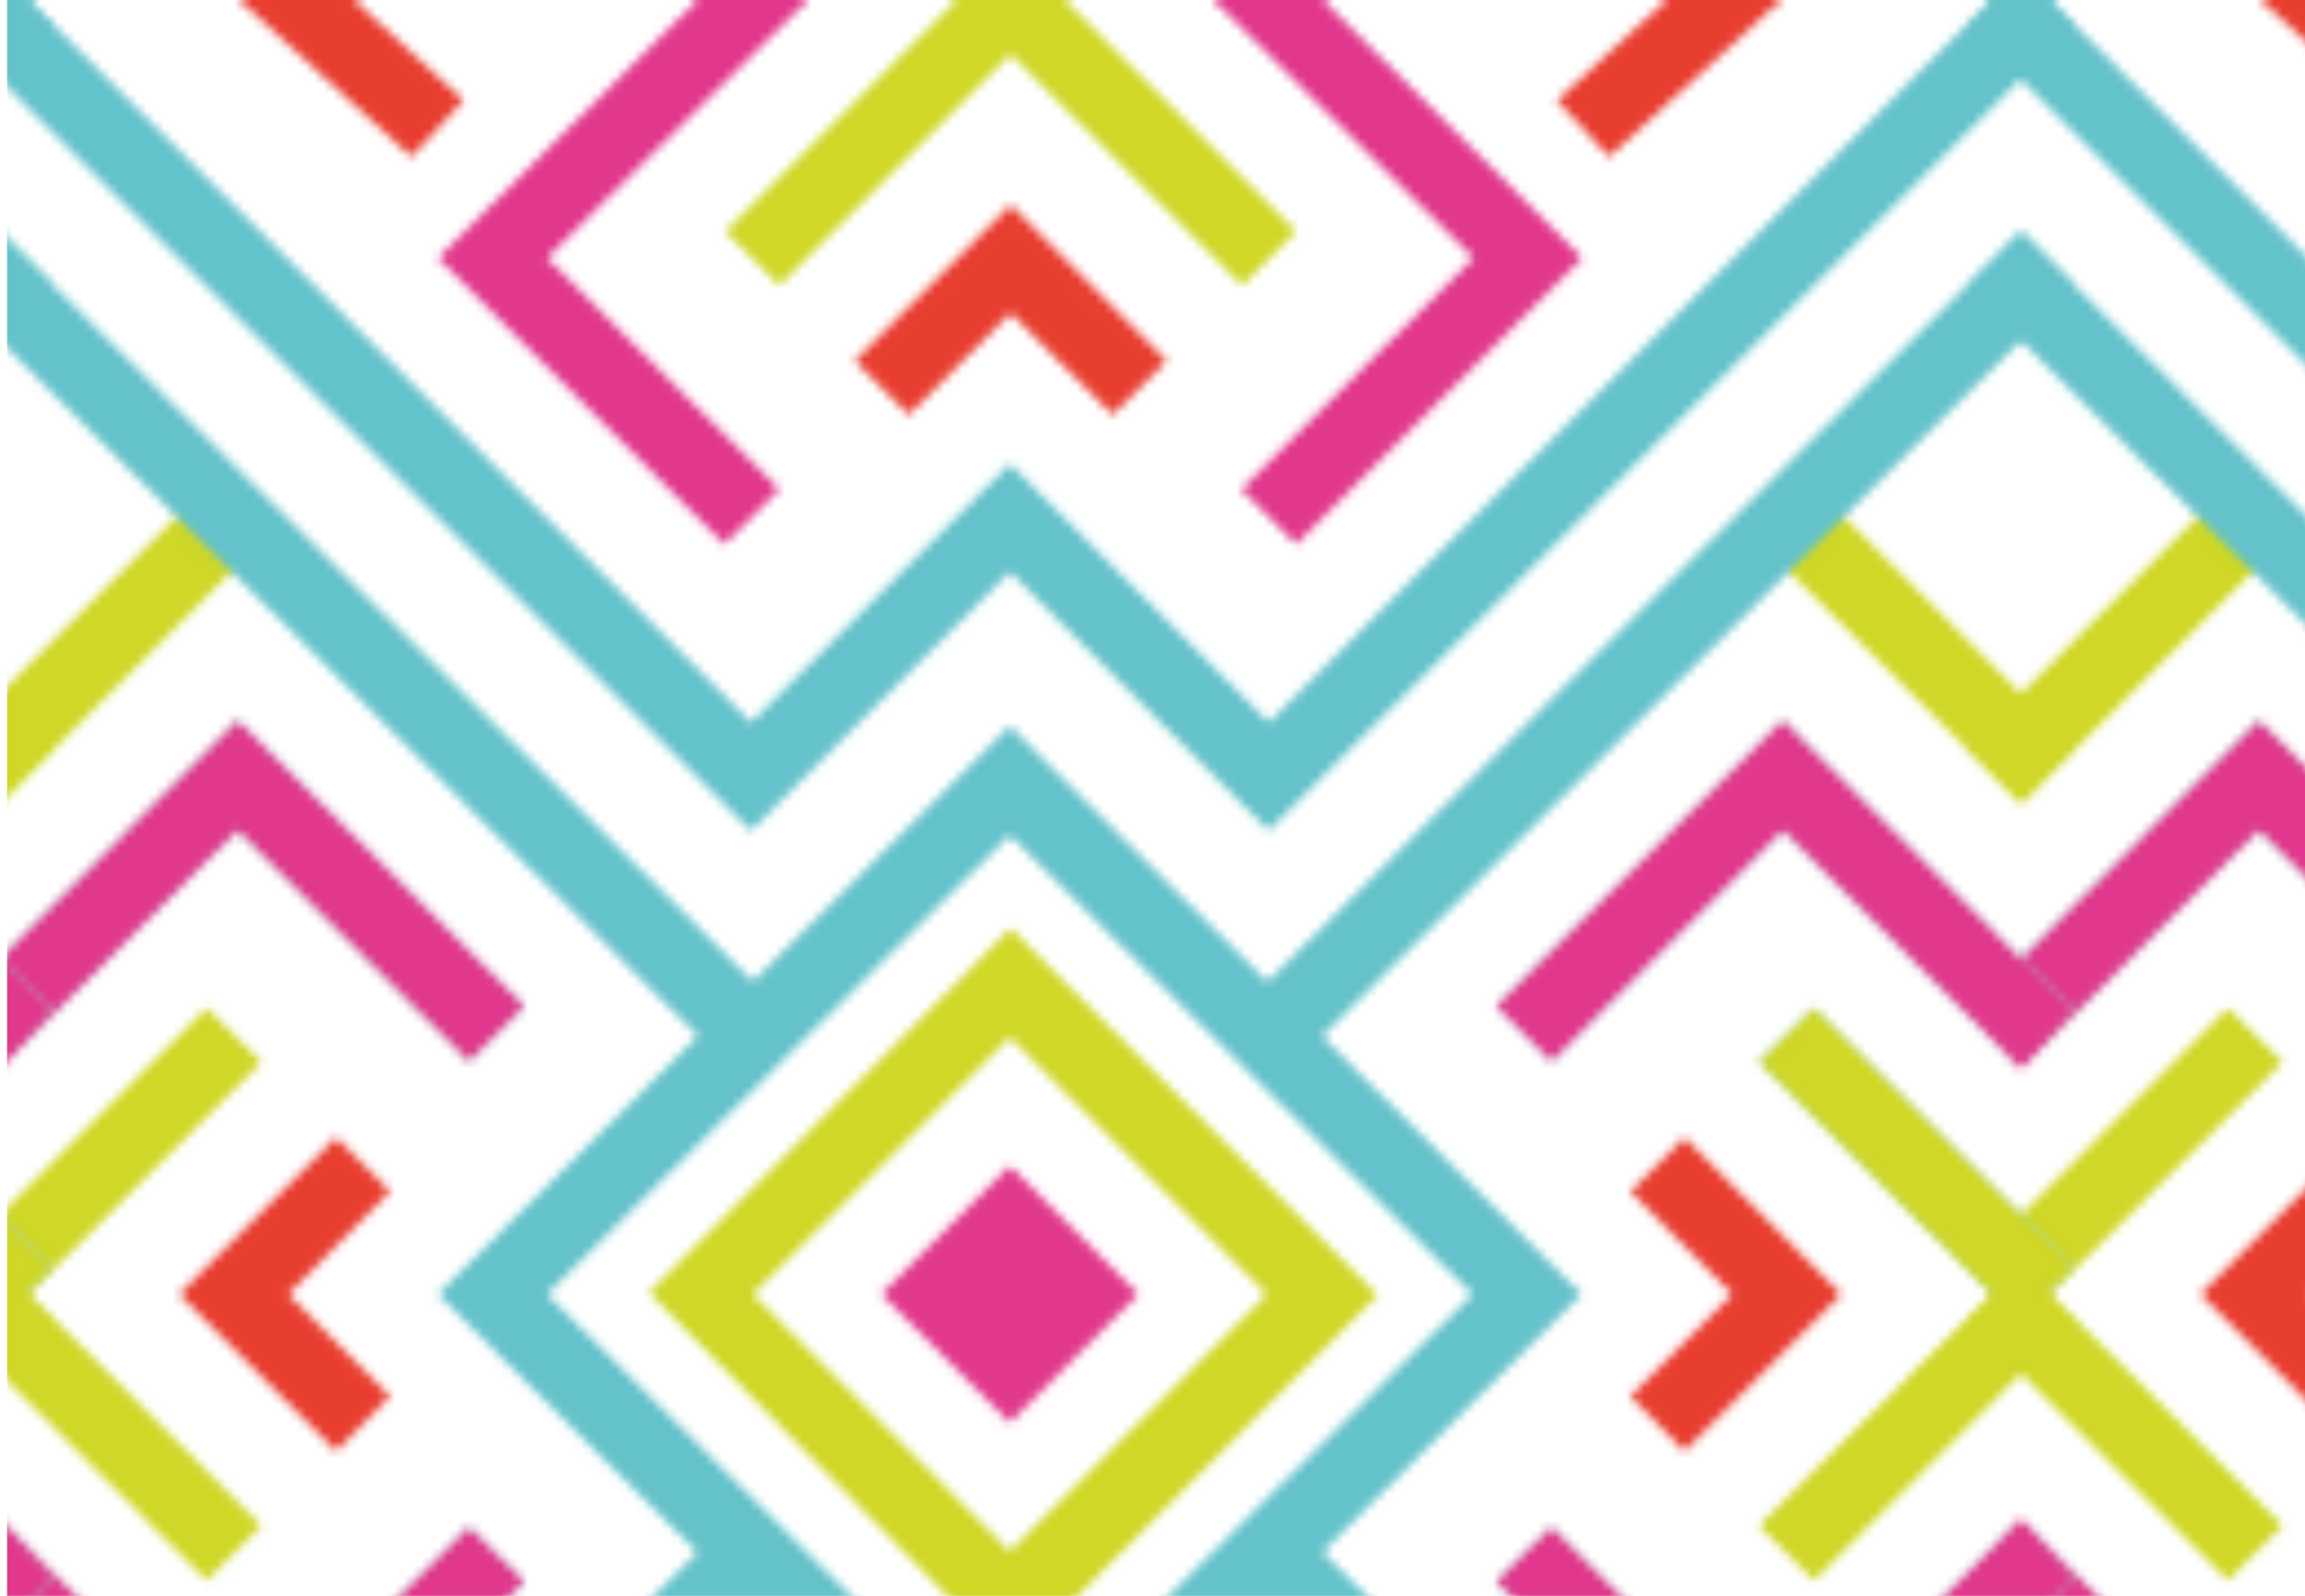 <?xml version="1.0" encoding="utf-8"?>
<!-- Generator: Adobe Illustrator 18.1.0, SVG Export Plug-In . SVG Version: 6.00 Build 0)  -->
<svg version="1.1" id="Capa_1" xmlns="http://www.w3.org/2000/svg" xmlns:xlink="http://www.w3.org/1999/xlink" x="0px" y="0px"
	 viewBox="0 0 260 180" enable-background="new 0 0 260 180" xml:space="preserve">
<pattern  width="227.9" height="292" patternUnits="userSpaceOnUse" id="Nueva_muestra_de_motivo_9" viewBox="233.8 -385.7 227.9 292" overflow="visible">
	<g>
		<polygon fill="none" points="233.8,-385.7 461.7,-385.7 461.7,-93.7 233.8,-93.7 		"/>
		<g>
			<path fill="#64C2CA" d="M604.8,0l-29.2-29.2c-7.5,7.5-26.1,26.1-26.1,26.1L546.5,0l-90.7-90.7l6.1-6.1l84.6,84.6
				c7.2-7.2,24.9-24.9,26.1-26.1l3.1-3.1l29.2,29.2l84.6-84.6l6.1,6.1L604.8,0z"/>
		</g>
		<path fill="#CFD727" d="M321.7-61.5l-6.1-6.1l32.2-32.2l3.1,3.1c1.5,1.5,29.1,29.1,29.1,29.1l-6.1,6.1c0,0-18.5-18.5-26.1-26.1
			L321.7-61.5z"/>
		<polygon fill="#E1388C" points="315.5,-32.3 283.2,-64.6 315.5,-96.7 324.9,-93.7 295.5,-64.6 321.7,-38.4 		"/>
		<polygon fill="#E83E30" points="280.2,-76 260.8,-93.7 270.2,-96.9 286.1,-82.4 		"/>
		<polygon fill="#E1388C" points="380,-32.3 373.8,-38.4 400,-64.6 370.7,-93.6 380,-96.7 412.3,-64.6 		"/>
		<path fill="#64C2CA" d="M376.9,0l-29.2-29.2c-7.5,7.5-26.1,26.1-26.1,26.1L318.6,0l-90.7-90.7l6.1-6.1l84.6,84.6
			c7.2-7.2,24.9-24.9,26.1-26.1l3.1-3.1l29.2,29.2l84.6-84.6l6.1,6.1L376.9,0z"/>
		<polygon fill="#E83E30" points="415.3,-76 409.4,-82.4 425.3,-96.9 434.7,-93.7 		"/>
		<path fill="#64C2CA" d="M149,0l-29.2-29.2c-7.5,7.5-26.1,26.1-26.1,26.1L90.7,0L0-90.7l6.1-6.1l84.6,84.6
			c7.2-7.2,24.9-24.9,26.1-26.1l3.1-3.1L149-12.3l84.6-84.6l6.1,6.1L149,0z"/>
		<polygon fill="#CFD727" points="461.9,-236.7 455.8,-242.8 485,-272 491.1,-265.9 		"/>
		<polygon fill="#CFD727" points="462.1,-265.7 455.9,-271.8 488.5,-304.4 520.7,-272.2 514.6,-266 488.5,-292.1 		"/>
		<polygon fill="#CFD727" points="461.7,-295.2 455.6,-301.4 484.7,-330.5 490.8,-324.3 		"/>
		<polygon fill="#E1388C" points="461.7,-265.3 455.9,-271.8 488.5,-304.4 520.7,-272.2 514.6,-266 488.5,-292.1 		"/>
		<path fill="#CFD727" stroke="#221A16" stroke-width="8.687" stroke-miterlimit="10" d="M459-268.7"/>
		<polygon fill="#64C2CA" points="543.4,-265.9 455.6,-353.3 461.7,-359.4 549.5,-272 		"/>
		<g>
			<path fill="#64C2CA" d="M604.8-292l-29.2-29.2c-7.5,7.5-26.1,26.1-26.1,26.1l-3.1,3.1l-90.7-90.7l6.1-6.1l84.6,84.6
				c7.2-7.2,24.9-24.9,26.1-26.1l3.1-3.1l29.2,29.2l84.6-84.6l6.1,6.1L604.8-292z"/>
		</g>
		<polygon fill="#CFD727" points="485,-207.4 455.8,-236.6 461.9,-242.8 491.1,-213.6 		"/>
		<polygon fill="#CFD727" points="488.5,-175.1 455.9,-207.6 462.1,-213.8 488.5,-187.4 514.6,-213.4 520.7,-207.3 		"/>
		<polygon fill="#CFD727" points="484.7,-149 455.6,-178.1 461.7,-184.2 490.8,-155.1 		"/>
		<polygon fill="#E1388C" points="488.5,-175.1 455.9,-207.6 461.7,-214.2 488.5,-187.4 514.6,-213.4 520.7,-207.3 		"/>
		<path fill="#CFD727" stroke="#221A16" stroke-width="8.687" stroke-miterlimit="10" d="M459-210.7"/>
		<polygon fill="#CFD727" points="484.7,-149 455.6,-178.1 461.7,-184.2 490.8,-155.1 		"/>
		<polygon fill="#64C2CA" points="461.7,-120 455.6,-126.2 543.4,-213.6 549.5,-207.4 		"/>
		<g>
			<path fill="#64C2CA" d="M689.4-90.6l-84.6-84.6c-7.2,7.2-24.9,24.9-26.1,26.1l-3.1,3.1l-3.1-3.1c-1.2-1.2-18.8-18.8-26.1-26.1
				l-84.6,84.6l-6.1-6.1l90.7-90.7l3.1,3.1c0,0,18.5,18.5,26.1,26.1c7.5-7.5,26.1-26.1,26.1-26.1l3.1-3.1l90.7,90.7L689.4-90.6z"/>
		</g>
		<polygon fill="#CFD727" points="234,-236.7 227.9,-242.8 257.1,-272 263.3,-265.9 		"/>
		<polygon fill="#A3D5CF" points="234.2,-265.7 228.1,-271.8 260.6,-304.4 292.9,-272.2 286.7,-266 260.6,-292.1 		"/>
		<polygon fill="#CFD727" points="233.9,-295.2 227.7,-301.4 256.8,-330.5 263,-324.3 		"/>
		<path fill="#CFD727" d="M321.7-353.5l-6.1-6.1l32.2-32.2l3.1,3.1c1.5,1.5,29.1,29.1,29.1,29.1l-6.1,6.1c0,0-18.5-18.5-26.1-26.1
			L321.7-353.5z"/>
		<path fill="#E83E30" d="M336.3-338.9l-6.1-6.1l17.6-17.6l3.1,3.1c1.1,1.1,14.5,14.5,14.5,14.5l-6.1,6.1c0,0-7.2-7.2-11.5-11.5
			L336.3-338.9z"/>
		<polygon fill="#E1388C" points="233.8,-265.3 228.1,-271.8 260.6,-304.4 292.9,-272.2 286.7,-266 260.6,-292.1 		"/>
		<path fill="#A3D5CF" stroke="#221A16" stroke-width="8.687" stroke-miterlimit="10" d="M231.1-268.7"/>
		<polygon fill="#E83E30" points="271.7,-222 254,-239.7 271.7,-257.4 277.8,-251.3 266.3,-239.7 277.8,-228.2 		"/>
		<polygon fill="#E1388C" points="315.5,-324.3 283.2,-356.6 315.5,-388.7 324.9,-385.7 295.5,-356.6 321.7,-330.5 		"/>
		<polygon fill="#E83E30" points="280.2,-368 260.8,-385.7 270.2,-388.9 286.1,-374.4 		"/>
		<path fill="#A3D5CF" stroke="#221A16" stroke-width="8.687" stroke-miterlimit="10" d="M255.2-385.7"/>
		<path fill="#A3D5CF" stroke="#221A16" stroke-width="8.687" stroke-miterlimit="10" d="M272.7-385.7"/>
		<polygon fill="#64C2CA" points="315.5,-265.9 227.7,-353.3 233.9,-359.4 321.7,-272 		"/>
		<polygon fill="#A3D5CF" points="461.5,-236.7 432.2,-265.9 438.4,-272 467.6,-242.8 		"/>
		<polygon fill="#A3D5CF" points="461.3,-265.7 434.9,-292.1 408.8,-266 402.6,-272.2 434.9,-304.4 467.4,-271.8 		"/>
		<polygon fill="#CFD727" points="461.7,-295.2 432.5,-324.3 438.7,-330.5 467.8,-301.4 		"/>
		<polygon fill="#CFD727" points="461.5,-236.7 432.2,-265.9 438.4,-272 467.6,-242.8 		"/>
		<polygon fill="#E1388C" points="461.7,-265.3 434.9,-292.1 408.8,-266 402.6,-272.2 434.9,-304.4 467.4,-271.8 		"/>
		<path fill="#A3D5CF" stroke="#221A16" stroke-width="8.687" stroke-miterlimit="10" d="M464.4-268.7"/>
		<polygon fill="#E83E30" points="423.8,-222 417.7,-228.2 429.2,-239.7 417.7,-251.3 423.8,-257.4 441.5,-239.7 		"/>
		<polygon fill="#E1388C" points="380,-324.3 373.8,-330.5 400,-356.6 370.7,-385.7 380,-388.7 412.3,-356.6 		"/>
		<path fill="#64C2CA" d="M376.9-292l-29.2-29.2c-7.5,7.5-26.1,26.1-26.1,26.1l-3.1,3.1l-90.7-90.7l6.1-6.1l84.6,84.6
			c7.2-7.2,24.9-24.9,26.1-26.1l3.1-3.1l29.2,29.2l84.6-84.6l6.1,6.1L376.9-292z"/>
		<polygon fill="#E83E30" points="415.3,-368 409.4,-374.4 425.3,-388.9 434.7,-385.7 		"/>
		<path fill="#A3D5CF" stroke="#221A16" stroke-width="8.687" stroke-miterlimit="10" d="M440.3-385.7"/>
		<path fill="#A3D5CF" stroke="#221A16" stroke-width="8.687" stroke-miterlimit="10" d="M422.8-385.7"/>
		<path fill="#E1388C" d="M347.7-225.2c1.1-1.1,14.5-14.5,14.5-14.5s-13.5-13.5-14.5-14.5c-1,1.1-14.5,14.5-14.5,14.5
			S346.7-226.2,347.7-225.2z"/>
		<polygon fill="#64C2CA" points="380,-265.9 373.8,-272 461.7,-359.5 467.8,-353.3 		"/>
		<polygon fill="#CFD727" points="257.1,-207.4 227.9,-236.6 234,-242.8 263.3,-213.6 		"/>
		<polygon fill="#A3D5CF" points="260.6,-175.1 228.1,-207.6 234.2,-213.8 260.6,-187.4 286.7,-213.4 292.9,-207.3 		"/>
		<polygon fill="#A3D5CF" points="256.8,-149 227.7,-178.1 233.9,-184.2 263,-155.1 		"/>
		<path fill="#E83E30" d="M347.8-116.8l-17.6-17.6l6.1-6.1l11.5,11.5c4.3-4.3,11.5-11.5,11.5-11.5l6.1,6.1c0,0-13.5,13.5-14.5,14.5
			L347.8-116.8z"/>
		<polygon fill="#E1388C" points="260.6,-175.1 228.1,-207.6 233.8,-214.2 260.6,-187.4 286.7,-213.4 292.9,-207.3 		"/>
		<path fill="#A3D5CF" stroke="#221A16" stroke-width="8.687" stroke-miterlimit="10" d="M231.1-210.7"/>
		<path fill="#CFD727" d="M347.8-198.4l-40.8-41.5l40.8-41.1l3.1,3.1c1.8,1.9,35.2,35.2,35.2,35.2l3.1,3.1l-3.1,3.1
			c-0.3,0.3-33.3,33.3-35.1,35.2L347.8-198.4z M318.7-239.7l29,29c6.7-6.7,22.3-22.3,29-29c-6.6-6.6-22.3-22.3-29-29l-6.3,6.3
			C333.9-254.9,323.7-244.7,318.7-239.7z"/>
		<polygon fill="#CFD727" points="256.8,-149 227.7,-178.1 233.9,-184.2 263,-155.1 		"/>
		<polygon fill="#E1388C" points="315.5,-90.8 283.2,-122.8 315.5,-155.1 321.7,-149 295.5,-122.9 324.8,-93.7 		"/>
		<polygon fill="#E83E30" points="270.2,-90.6 260.8,-93.7 280.2,-111.5 286.1,-105 		"/>
		<path fill="#A3D5CF" stroke="#221A16" stroke-width="8.687" stroke-miterlimit="10" d="M255.2-93.8"/>
		<path fill="#A3D5CF" stroke="#221A16" stroke-width="8.687" stroke-miterlimit="10" d="M272.7-93.8"/>
		<polygon fill="#64C2CA" points="233.9,-120 227.7,-126.2 315.5,-213.6 321.7,-207.4 		"/>
		<polygon fill="#CFD727" points="438.4,-207.4 432.2,-213.6 461.5,-242.8 467.6,-236.6 		"/>
		<polygon fill="#A3D5CF" points="434.9,-175.1 402.6,-207.3 408.8,-213.4 434.9,-187.4 461.3,-213.8 467.4,-207.6 		"/>
		<polygon fill="#A3D5CF" points="438.7,-149 432.5,-155.1 461.6,-184.2 467.8,-178.1 		"/>
		<path fill="#CFD727" d="M347.7-87.6l-3.1-3.1c-1.5-1.5-29.1-29.2-29.1-29.2l6.1-6.1c0,0,18.5,18.5,26.1,26.1l26.1-26.1l6.1,6.1
			L347.7-87.6z"/>
		<polygon fill="#E1388C" points="434.9,-175.1 402.6,-207.3 408.8,-213.4 434.9,-187.4 461.7,-214.2 467.4,-207.6 		"/>
		<path fill="#A3D5CF" stroke="#221A16" stroke-width="8.687" stroke-miterlimit="10" d="M464.4-210.7"/>
		<polygon fill="#CFD727" points="438.7,-149 432.5,-155.1 461.7,-184.3 467.8,-178.1 		"/>
		<polygon fill="#E1388C" points="380,-90.8 370.6,-93.7 400,-122.9 373.8,-149 380,-155.1 412.3,-122.8 		"/>
		<path fill="#64C2CA" d="M461.5-90.6l-84.6-84.6c-7.2,7.2-24.9,24.9-26.1,26.1l-3.1,3.1l-3.1-3.1c-1.2-1.2-18.8-18.8-26.1-26.1
			L234-90.6l-6.1-6.1l90.7-90.7l3.1,3.1c0,0,18.5,18.5,26.1,26.1c7.5-7.5,26.1-26.1,26.1-26.1l3.1-3.1l90.7,90.7L461.5-90.6z"/>
		<path fill="#64C2CA" d="M347.7-175.6l-64.5-64.1l3.1-3.1c0,0,4.1-4.1,10.1-10l51.3-51l64.5,64.1L347.7-175.6z M295.5-239.7
			l52.2,51.8l52.2-51.8l-52.2-51.8L295.5-239.7z"/>
		<polygon fill="#E83E30" points="425.3,-90.6 409.4,-105 415.3,-111.5 434.7,-93.7 		"/>
		<path fill="#A3D5CF" stroke="#221A16" stroke-width="8.687" stroke-miterlimit="10" d="M440.3-93.8"/>
		<path fill="#A3D5CF" stroke="#221A16" stroke-width="8.687" stroke-miterlimit="10" d="M422.8-93.8"/>
		<polygon fill="#64C2CA" points="461.7,-120 373.8,-207.4 380,-213.6 467.8,-126.2 		"/>
		<polygon fill="#A3D5CF" points="233.6,-236.7 204.4,-265.9 210.5,-272 239.7,-242.8 		"/>
		<polygon fill="#A3D5CF" points="233.4,-265.7 207,-292.1 180.9,-266 174.8,-272.2 207,-304.4 239.6,-271.8 		"/>
		<polygon fill="#CFD727" points="233.8,-295.2 204.7,-324.3 210.8,-330.5 239.9,-301.4 		"/>
		<polygon fill="#CFD727" points="233.6,-236.7 204.4,-265.9 210.5,-272 239.7,-242.8 		"/>
		<polygon fill="#E1388C" points="233.8,-265.3 207,-292.1 180.9,-266 174.8,-272.2 207,-304.4 239.6,-271.8 		"/>
		<path fill="#A3D5CF" stroke="#221A16" stroke-width="8.687" stroke-miterlimit="10" d="M236.5-268.7"/>
		<path fill="#64C2CA" d="M149-292l-29.2-29.2c-7.5,7.5-26.1,26.1-26.1,26.1l-3.1,3.1L0-382.8l6.1-6.1l84.6,84.6
			c7.2-7.2,24.9-24.9,26.1-26.1l3.1-3.1l29.2,29.2l84.6-84.6l6.1,6.1L149-292z"/>
		<polygon fill="#64C2CA" points="152.1,-265.9 146,-272 233.8,-359.5 239.9,-353.3 		"/>
		<polygon fill="#CFD727" points="210.5,-207.4 204.4,-213.6 233.6,-242.8 239.7,-236.6 		"/>
		<polygon fill="#A3D5CF" points="207,-175.1 174.8,-207.3 180.9,-213.4 207,-187.4 233.4,-213.8 239.6,-207.6 		"/>
		<polygon fill="#A3D5CF" points="210.8,-149 204.7,-155.1 233.8,-184.2 239.9,-178.1 		"/>
		<polygon fill="#E1388C" points="207,-175.1 174.8,-207.3 180.9,-213.4 207,-187.4 233.8,-214.2 239.6,-207.6 		"/>
		<path fill="#A3D5CF" stroke="#221A16" stroke-width="8.687" stroke-miterlimit="10" d="M236.5-210.7"/>
		<polygon fill="#CFD727" points="210.8,-149 204.7,-155.1 233.8,-184.3 239.9,-178.1 		"/>
		<path fill="#64C2CA" d="M233.6-90.6L149-175.1c-7.2,7.2-24.9,24.9-26.1,26.1l-3.1,3.1l-3.1-3.1c-1.2-1.2-18.8-18.8-26.1-26.1
			L6.1-90.6L0-96.7l90.7-90.7l3.1,3.1c0,0,18.5,18.5,26.1,26.1c7.5-7.5,26.1-26.1,26.1-26.1l3.1-3.1l90.7,90.7L233.6-90.6z"/>
		<polygon fill="#64C2CA" points="233.8,-120 146,-207.4 152.1,-213.6 239.9,-126.2 		"/>
		<g>
			<path fill="#64C2CA" d="M689.4-382.6l-84.6-84.6c-7.2,7.2-24.9,24.9-26.1,26.1l-3.1,3.1l-3.1-3.1c-1.2-1.2-18.8-18.8-26.1-26.1
				l-84.6,84.6l-6.1-6.1l90.7-90.7l3.1,3.1c0,0,18.5,18.5,26.1,26.1c7.5-7.5,26.1-26.1,26.1-26.1l3.1-3.1l90.7,90.7L689.4-382.6z"/>
		</g>
		<polygon fill="#E1388C" points="315.5,-382.8 283.2,-414.9 315.5,-447.2 321.7,-441 295.5,-414.9 324.8,-385.7 		"/>
		<polygon fill="#E83E30" points="270.2,-382.6 260.8,-385.7 280.2,-403.5 286.1,-397.1 		"/>
		<path fill="#CFD727" d="M347.7-379.6l-3.1-3.1c-1.5-1.5-29.1-29.2-29.1-29.2l6.1-6.1c0,0,18.5,18.5,26.1,26.1l26.1-26.1l6.1,6.1
			L347.7-379.6z"/>
		<polygon fill="#E1388C" points="380,-382.8 370.6,-385.7 400,-414.9 373.8,-441 380,-447.2 412.3,-414.9 		"/>
		<path fill="#64C2CA" d="M461.5-382.6l-84.6-84.6c-7.2,7.2-24.9,24.9-26.1,26.1l-3.1,3.1l-3.1-3.1c-1.2-1.2-18.8-18.8-26.1-26.1
			L234-382.6l-6.1-6.1l90.7-90.7l3.1,3.1c0,0,18.5,18.5,26.1,26.1c7.5-7.5,26.1-26.1,26.1-26.1l3.1-3.1l90.7,90.7L461.5-382.6z"/>
		<polygon fill="#E83E30" points="425.3,-382.6 409.4,-397.1 415.3,-403.5 434.7,-385.7 		"/>
		<g>
			<path fill="#64C2CA" d="M233.6-382.6L149-467.2c-7.2,7.2-24.9,24.9-26.1,26.1l-3.1,3.1l-3.1-3.1c-1.2-1.2-18.8-18.8-26.1-26.1
				L6.1-382.6L0-388.7l90.7-90.7l3.1,3.1c0,0,18.5,18.5,26.1,26.1c7.5-7.5,26.1-26.1,26.1-26.1l3.1-3.1l90.7,90.7L233.6-382.6z"/>
		</g>
	</g>
</pattern>
<rect x="0.8" fill="url(#Nueva_muestra_de_motivo_9)" width="259.2" height="180"/>
</svg>
